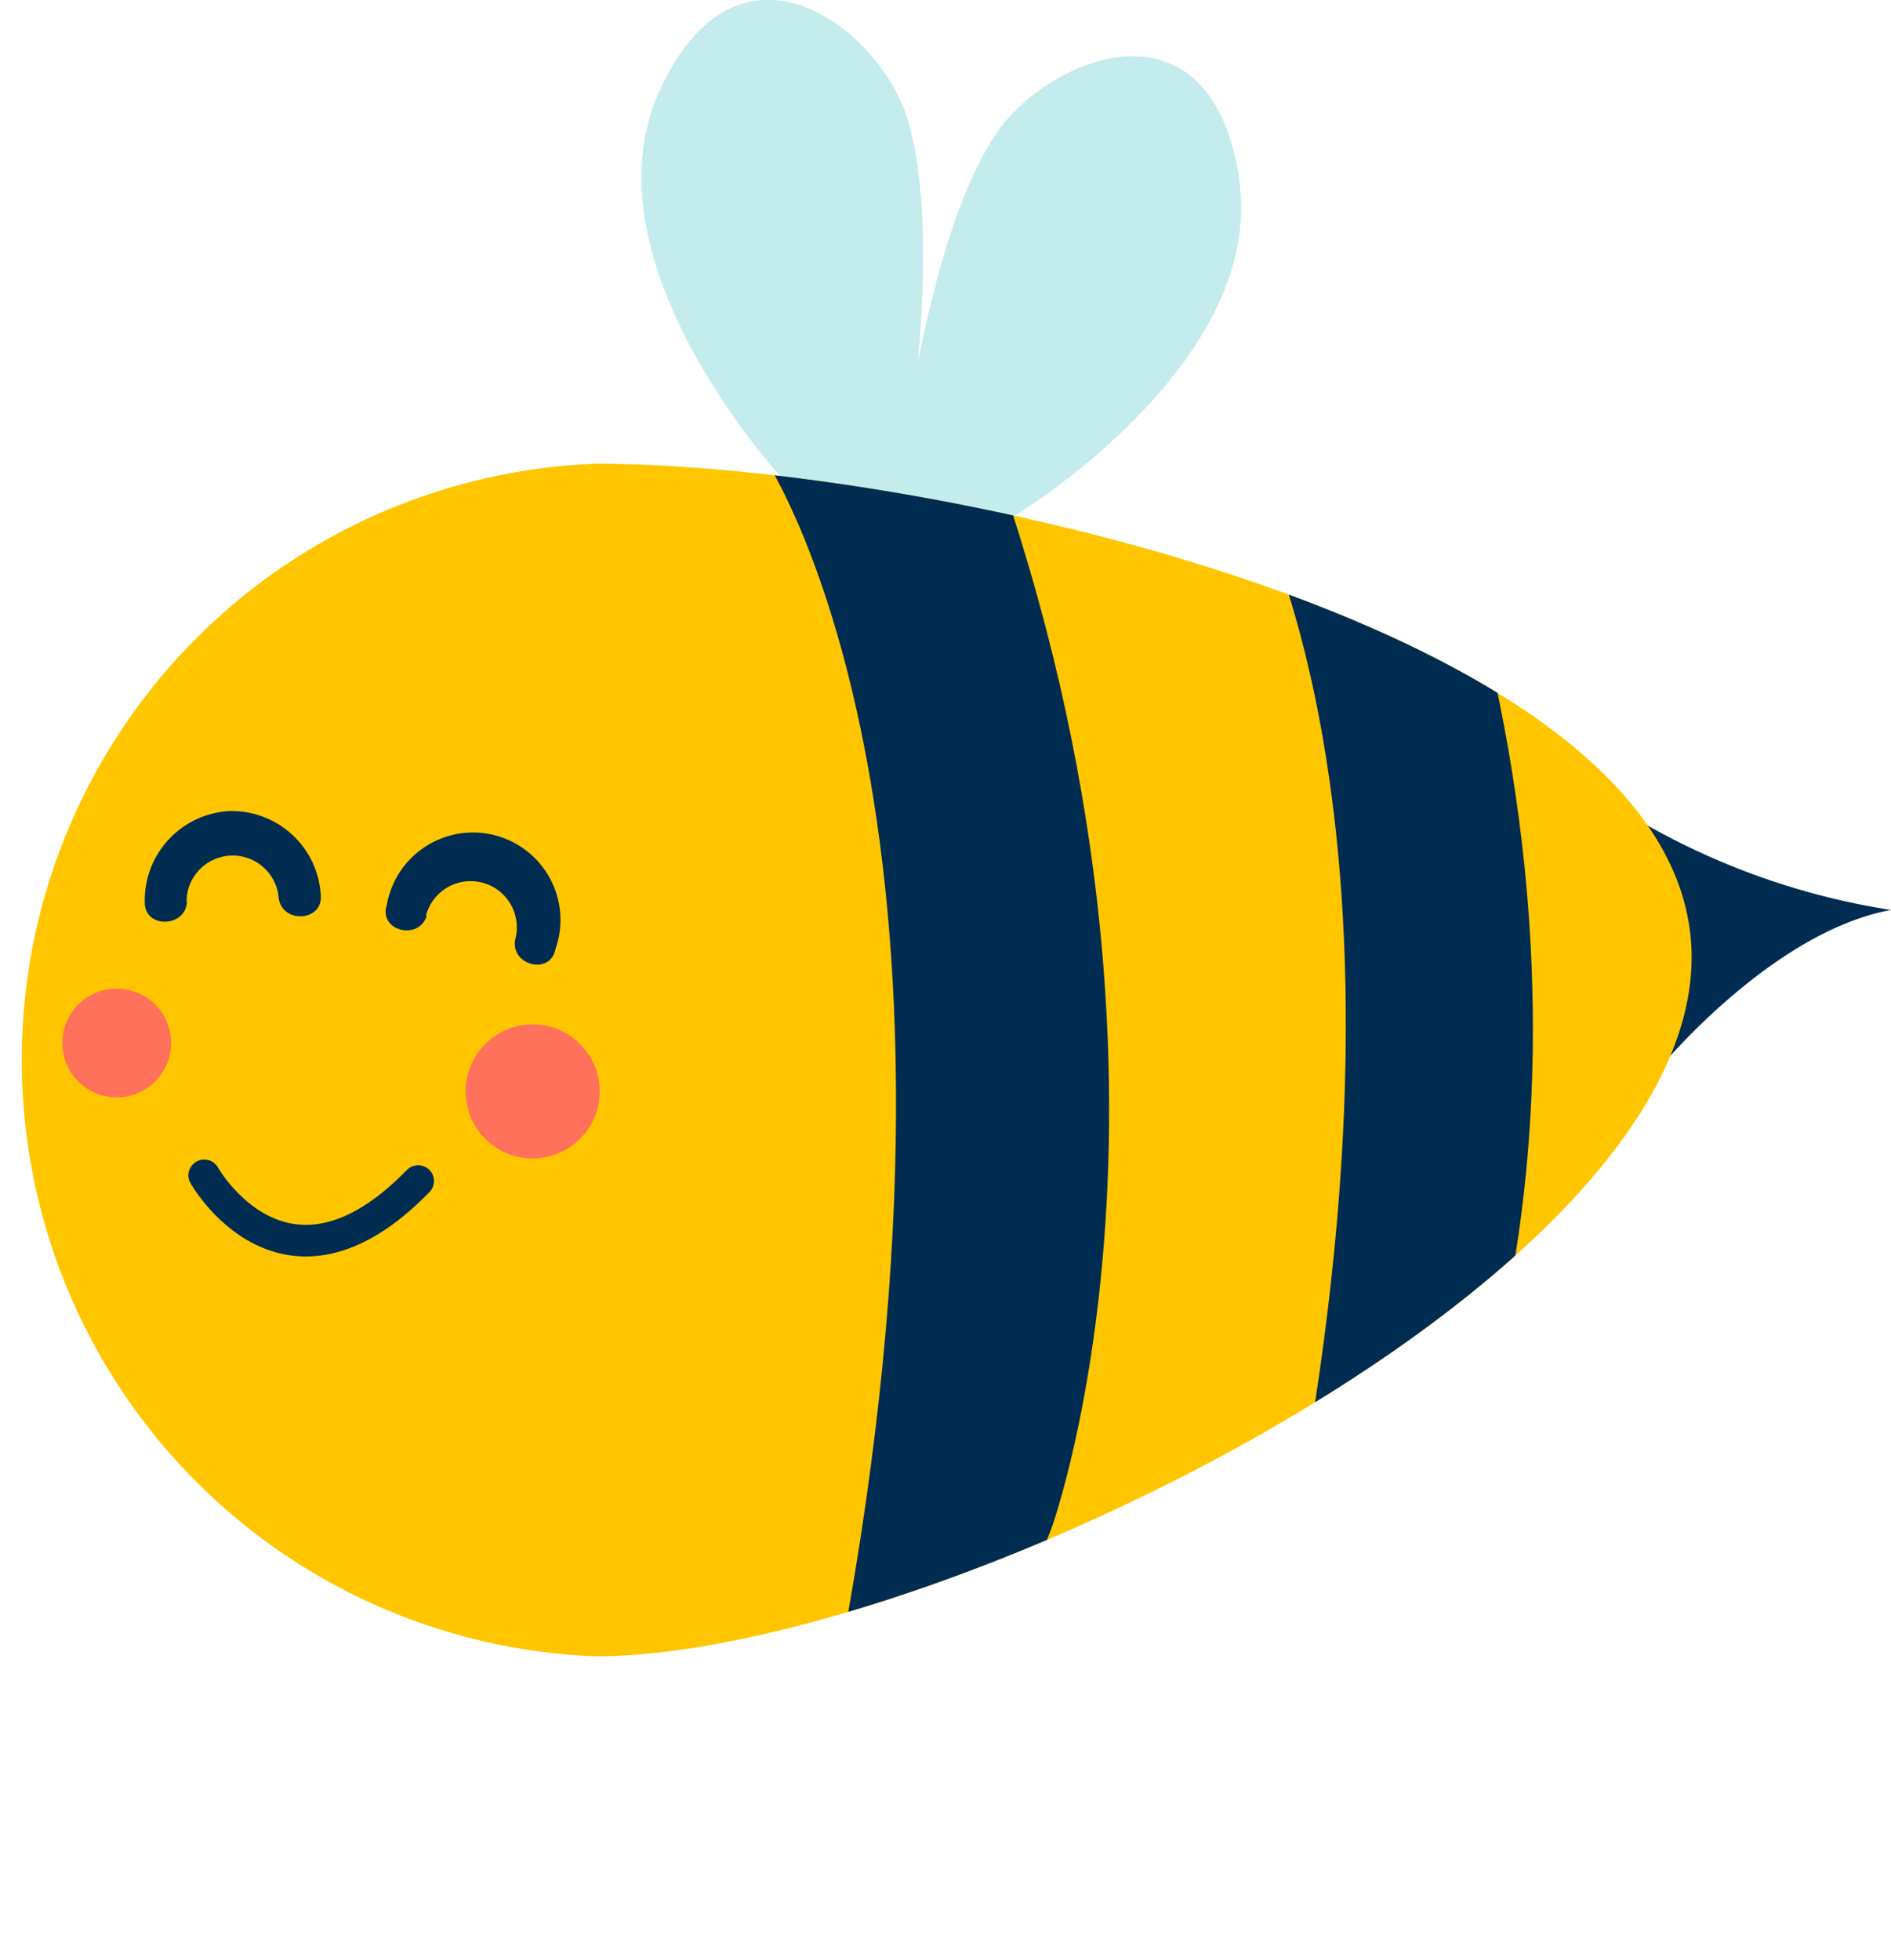 <svg xmlns="http://www.w3.org/2000/svg" xmlns:xlink="http://www.w3.org/1999/xlink" viewBox="0 0 89.72 92.99"><defs><style>.cls-1{fill:#ffc600;}.cls-2{fill:#002c51;}.cls-3{fill:#c4eced;}.cls-4{clip-path:url(#clip-path);}.cls-5{fill:none;stroke:#002c51;stroke-linecap:round;stroke-miterlimit:10;stroke-width:1.5px;}.cls-6{fill:#ff715a;}</style><clipPath id="clip-path"><path class="cls-1" d="M80.26,45.42c0,15.64-36.32,33.16-52,33.16A28.31,28.31,0,0,1,28.3,22C43.94,22,80.26,29.79,80.26,45.42Z"/></clipPath></defs><title>Asset 1</title><g id="Layer_2" data-name="Layer 2"><g id="OBJECTS"><path class="cls-2" d="M77.06,38.51a34.2,34.2,0,0,0,12.66,4.66c-5.77,1.06-11.15,7.7-11.15,7.7Z"/><path class="cls-3" d="M47.91,24.62S60.13,17.36,58.79,8.46s-9-5.8-11.51-2.15c-3.61,5.36-4.76,17.8-4.76,17.8Z"/><path class="cls-3" d="M37.28,22.89s-9.72-10.36-6-18.55S41.62,1.29,43,5.48c2,6.16-.37,18.42-.37,18.42Z"/><path class="cls-1" d="M80.26,45.42c0,15.64-36.32,33.16-52,33.16A28.31,28.31,0,0,1,28.3,22C43.94,22,80.26,29.79,80.26,45.42Z"/><g class="cls-4"><path class="cls-2" d="M36.22,21.64s10.91,15.88,4,55,9.67-4.14,9.67-4.14,8.29-22.8-4-54.16S36.22,21.64,36.22,21.64Z"/><path class="cls-2" d="M58.32,21.61s9.59,14,3.52,48.28,8.49-3.64,8.49-3.64,7.28-20-3.52-47.55S58.32,21.61,58.32,21.61Z"/></g><path class="cls-5" d="M9.69,55.76s3.81,6.79,10.15.27"/><path class="cls-6" d="M28.43,52.15a3.18,3.18,0,1,1-2.79-3.53A3.18,3.18,0,0,1,28.43,52.15Z"/><path class="cls-6" d="M8.1,49.78a2.58,2.58,0,1,1-2.26-2.86A2.58,2.58,0,0,1,8.1,49.78Z"/><path class="cls-2" d="M20.21,43.44a2.19,2.19,0,0,1,4.24,1.11c-.26,1.24,1.65,1.74,1.9.49a4.15,4.15,0,1,0-8-2.09c-.39,1.21,1.52,1.7,1.9.49Z"/><path class="cls-2" d="M8.85,42.77a2.19,2.19,0,0,1,4.37-.2c.13,1.26,2.1,1.17,2-.09a4.23,4.23,0,0,0-4.35-4,4.24,4.24,0,0,0-4,4.34c0,1.27,2,1.18,2-.09Z"/></g></g></svg>